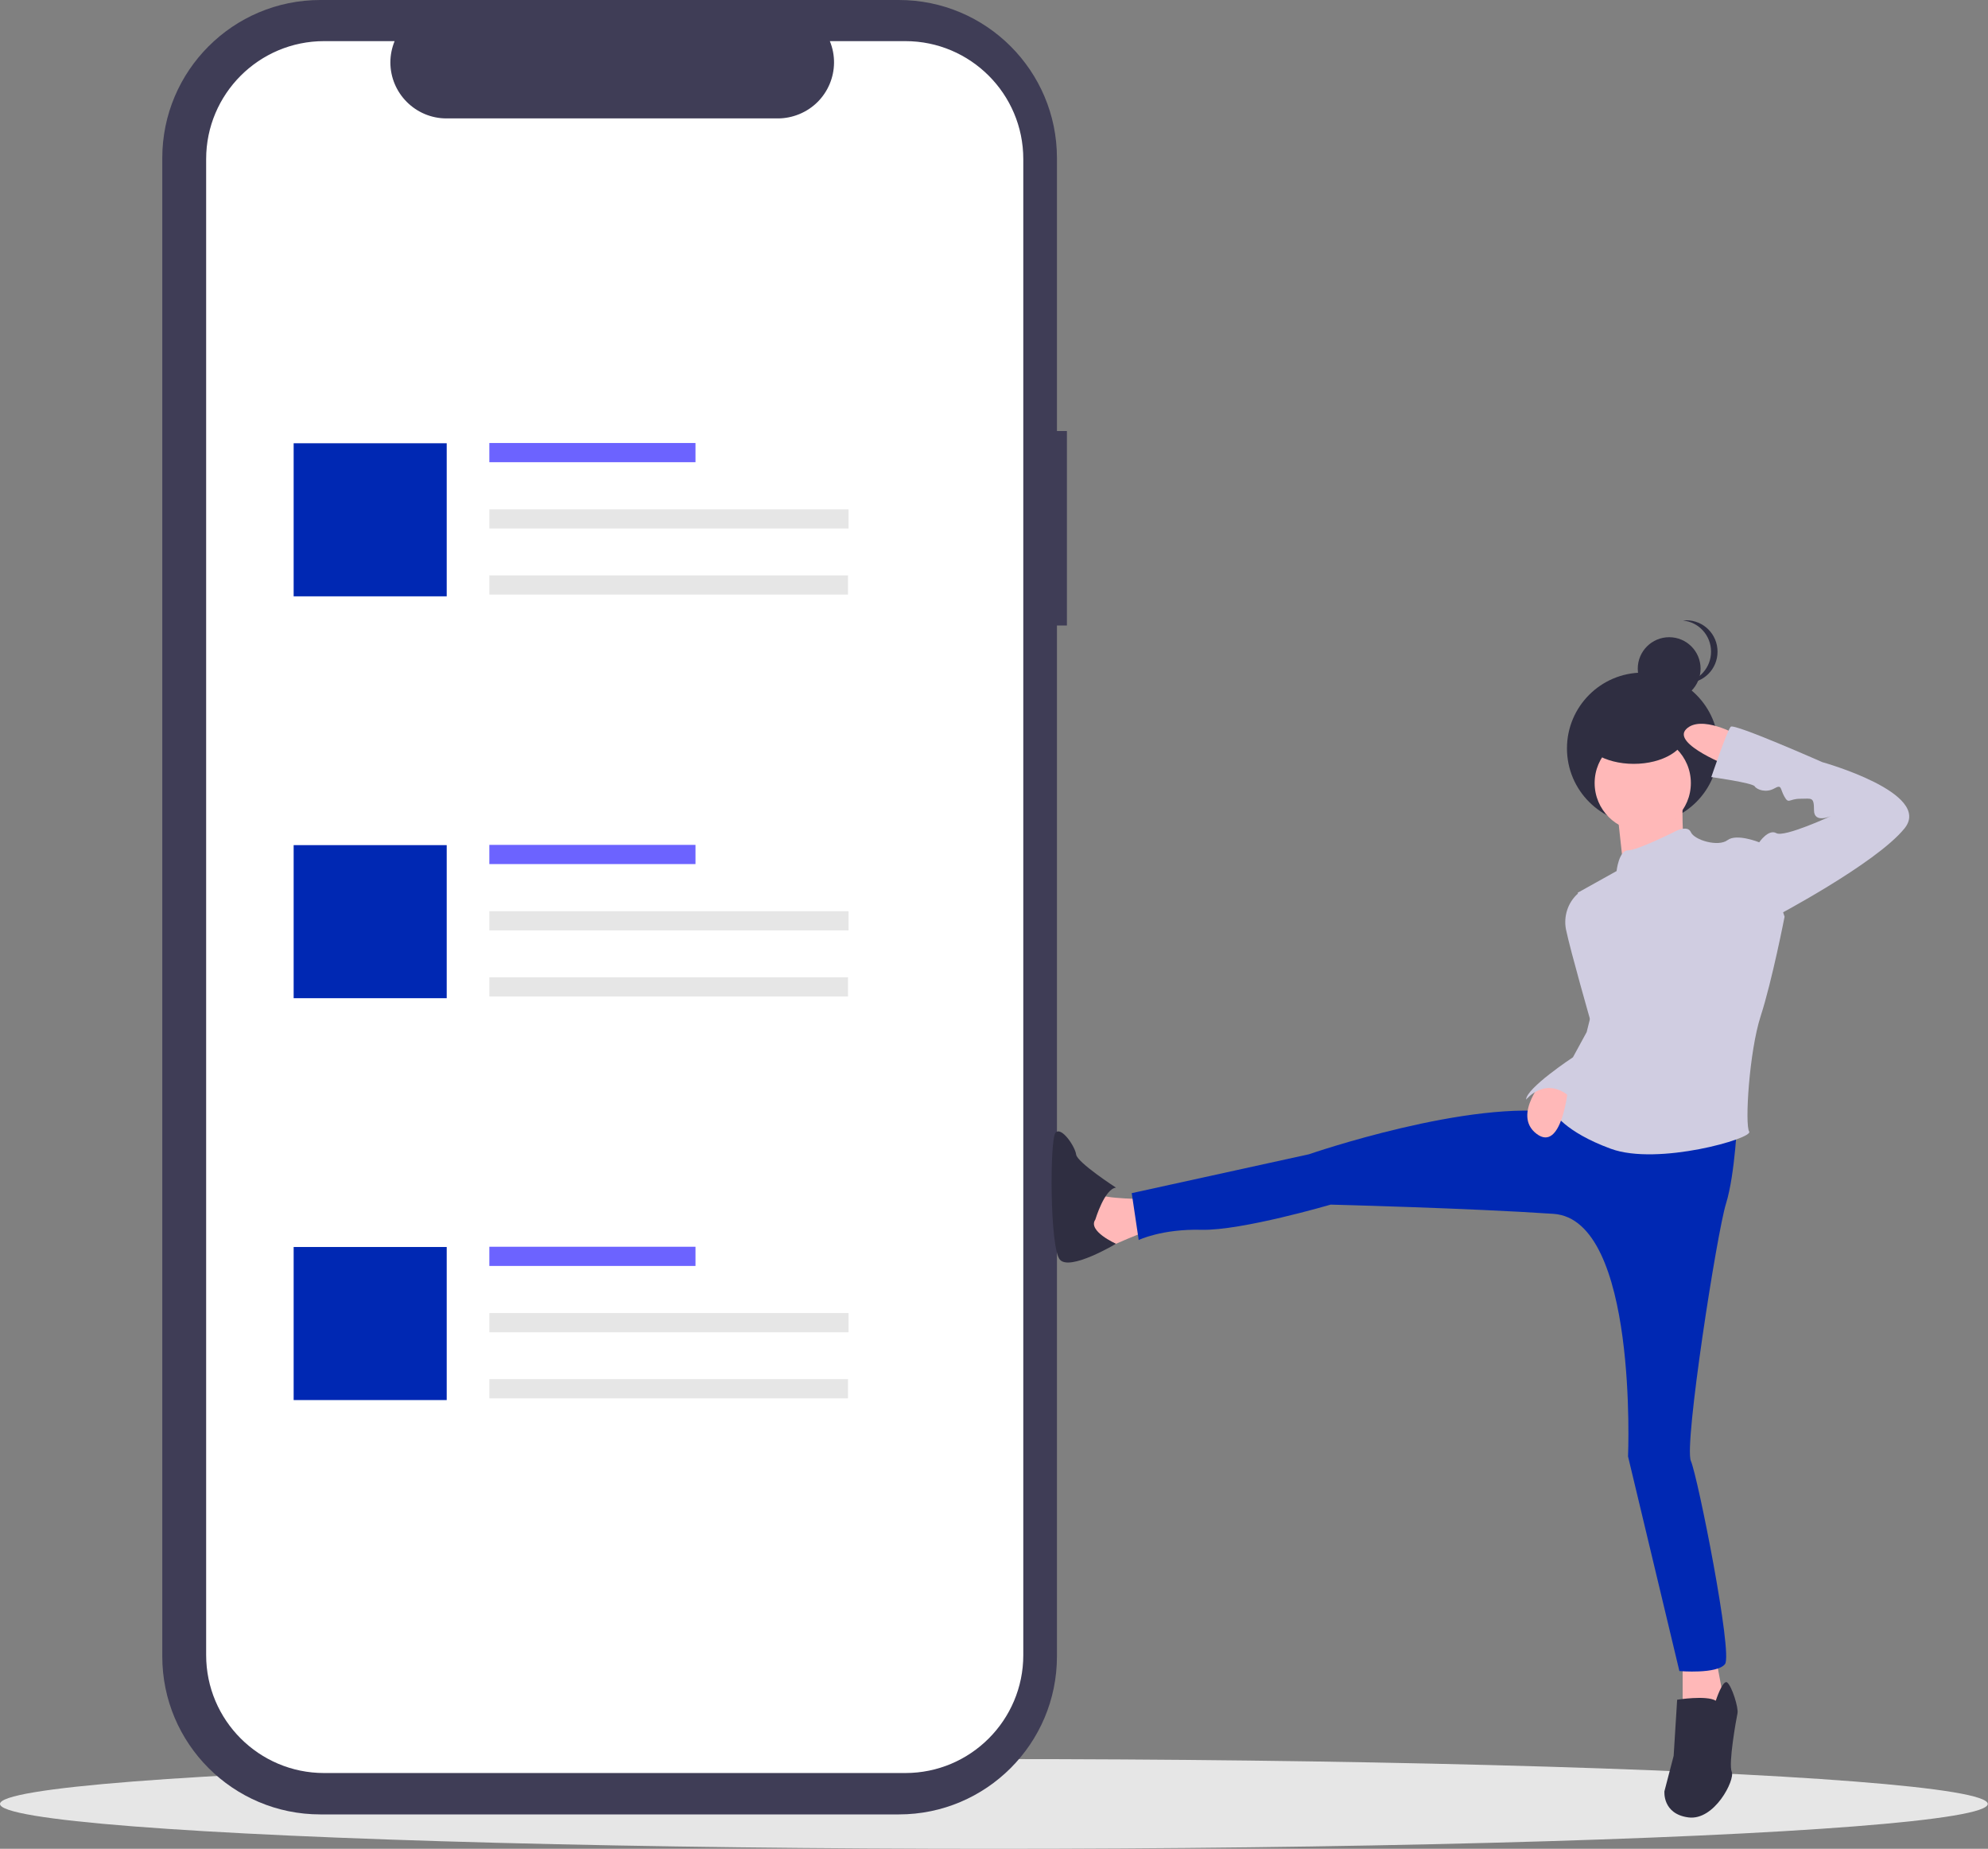 <?xml version="1.0" encoding="utf-8"?>
<!-- Generator: Adobe Illustrator 24.0.1, SVG Export Plug-In . SVG Version: 6.00 Build 0)  -->
<svg version="1.0" id="bc7646eb-73ea-4804-9afd-b450058851dd"
	 xmlns="http://www.w3.org/2000/svg" xmlns:xlink="http://www.w3.org/1999/xlink" x="0px" y="0px" viewBox="0 0 797.5 741.6"
	 style="enable-background:new 0 0 797.5 741.6;" xml:space="preserve">
<rect x="0" y="0" width="797.5" height="741.6" fill="#808080" stroke="none"/>
<style type="text/css">
	.st0{fill:#E6E6E6;}
	.st1{fill:#3F3D56;}
	.st2{fill:#FFFFFF;}
	.st3{fill:#6C63FF;}
	.st4{fill:#0028B3;}
	.st5{fill:#2F2E41;}
	.st6{fill:#FFB8B8;}
	.st7{fill:#D0CDE1;}
</style>
<title>online_posts</title>
<ellipse class="st0" cx="398.7" cy="723.6" rx="398.7" ry="18"/>
<path class="st1" d="M428,172.9h-4V63.4c0-35-28.4-63.4-63.4-63.4c0,0,0,0,0,0H128.5c-35,0-63.4,28.4-63.4,63.4c0,0,0,0,0,0v601
	c0,35,28.4,63.4,63.4,63.4c0,0,0,0,0,0h232.1c35,0,63.4-28.4,63.4-63.4c0,0,0,0,0,0V250.9h4V172.9z"/>
<path class="st2" d="M363.2,16.5h-30.3c4.7,11.5-0.8,24.6-12.3,29.3c-2.7,1.1-5.6,1.7-8.5,1.7h-133c-12.4,0-22.5-10.1-22.5-22.5
	c0-2.9,0.6-5.8,1.7-8.5H130c-26.1,0-47.3,21.2-47.3,47.3c0,0,0,0,0,0v600.1c0,26.1,21.2,47.3,47.3,47.3c0,0,0,0,0,0h233.2
	c26.1,0,47.3-21.2,47.3-47.3l0,0V63.8C410.5,37.7,389.3,16.5,363.2,16.5z"/>
<rect x="196.3" y="177.7" class="st3" width="82.7" height="7.7"/>
<rect x="196.3" y="204.3" class="st0" width="144.1" height="7.7"/>
<rect x="196.3" y="230.8" class="st0" width="143.9" height="7.7"/>
<rect x="117.8" y="177.8" class="st4" width="61.4" height="61.4"/>
<rect x="196.3" y="338.9" class="st3" width="82.7" height="7.7"/>
<rect x="196.3" y="365.5" class="st0" width="144.1" height="7.7"/>
<rect x="196.3" y="392" class="st0" width="143.9" height="7.7"/>
<rect x="117.8" y="339" class="st4" width="61.4" height="61.4"/>
<rect x="196.3" y="500.1" class="st3" width="82.7" height="7.7"/>
<rect x="196.3" y="526.7" class="st0" width="144.1" height="7.7"/>
<rect x="196.3" y="553.2" class="st0" width="143.9" height="7.7"/>
<rect x="117.8" y="500.2" class="st4" width="61.4" height="61.4"/>
<circle class="st5" cx="659" cy="300.2" r="30.4"/>
<path class="st6" d="M675,320.5c0,0-0.5,18.8,1.4,19.3s-25.2,7.8-25.2,7.8l-2.8-25.7L675,320.5z"/>
<path class="st6" d="M461.4,481c0,0-20.2,0-20.6-2.3s-4.6,18.8-4.6,18.8l8.3,2.8c0,0,15.6-6.9,17-6.9S461.4,481,461.4,481z"/>
<path class="st5" d="M439.4,489.2c0,0,3.7-12.4,8.3-12.8c0,0-15.6-10.1-16-13.3s-6-11.5-8.3-8.7s-2.3,46.3,1.8,50.9
	s22.5-6.4,22.5-6.4S436.2,493.8,439.4,489.2z"/>
<polygon class="st6" points="688.3,664.8 692,684.5 675,687.3 675,664.8 "/>
<path class="st5" d="M688.3,682.2c0,0,2.8-8.7,4.6-7.3c1.8,1.4,4.6,10.1,4.1,12.4s-3.7,20.2-2.3,23.4s-6.9,19.7-17.4,18.3
	s-9.6-10.5-9.6-10.5l3.7-14.2l1.4-22.5C672.7,681.8,684.6,679.9,688.3,682.2z"/>
<circle class="st5" cx="669.6" cy="268.2" r="12.6"/>
<path class="st5" d="M686.4,261.4c0-6.5-4.9-11.9-11.3-12.5c0.4,0,0.9-0.1,1.3-0.1c7,0,12.6,5.6,12.6,12.6c0,7-5.6,12.6-12.6,12.6
	c-0.4,0-0.9,0-1.3-0.1C681.6,273.2,686.4,267.8,686.4,261.4z"/>
<circle class="st6" cx="659" cy="314.1" r="19.3"/>
<path class="st4" d="M697,448c0,0-0.9,22.9-4.6,34.8s-16.9,96.8-14.1,103.2c2.8,6.4,16.9,77.4,13.7,81.5s-18.3,2.8-18.3,2.8
	l-20.6-86.1c0,0,4.1-95-29.9-97.3s-89.4-3.7-89.4-3.7s-35.8,10.5-51.8,10.1s-25.2,4.1-25.2,4.1l-2.8-18.8l71.1-15.6
	c0,0,65.1-22.5,100.9-16.5S697,448,697,448z"/>
<path class="st7" d="M671.4,333.8c0,0,5.5-3.2,6.9,0s11,6,14.7,3.2s12.8,0.9,12.8,0.9l10.1,29.8c0,0-5,25.7-9.6,39.9
	s-6.4,43.6-4.6,46.3s-36.7,13.8-55.5,6.9s-22.9-14.7-22.9-14.7s20.6-29.3,13.8-43.1s-1.4-29.3-1.4-29.3l-2.8-15.6l15.6-8.7
	c0,0,0.9-8.3,4.6-8.3S671.4,333.8,671.4,333.8z"/>
<path class="st7" d="M639.7,358.6h-6.9c-3.9,3.6-5.6,9-4.6,14.2c1.8,8.7,10.1,37.6,10.1,37.6l6.9-17.9L639.7,358.6z"/>
<path class="st6" d="M620,432.2c0,0-13.7,14.9-3.6,22.6s12.6-17.9,12.6-17.9L620,432.2z"/>
<path class="st7" d="M639.7,401.2l-3.2,12.8l-5.5,10.1c0,0-18.8,12.4-18.8,17c0,0,8.3-10.5,18.8,0l9.4-22.7L639.7,401.2z"/>
<ellipse class="st5" cx="655.4" cy="293.8" rx="21" ry="12.6"/>
<path class="st6" d="M697,294.8c0,0-14.7-8.3-20.6-2.3s17.9,15.1,17.9,15.1L697,294.8z"/>
<path class="st7" d="M702.5,340.2l3.2-2.3c0,0,3.7-5.5,6.9-3.7s22-6.9,22-6.9s-6.9,3.2-6.9-2.3s-0.9-4.6-5.5-4.6s-4.6,2.3-6.4-0.9
	s-0.9-5-4.1-3.2s-6.9,0.5-7.8-0.9s-17.4-3.7-17.4-3.7s6.4-18.8,7.8-20.2s36.7,14.2,36.7,14.2s44.5,12.4,33,26.6
	s-52.7,35.8-52.7,35.8L702.5,340.2z"/>
</svg>
